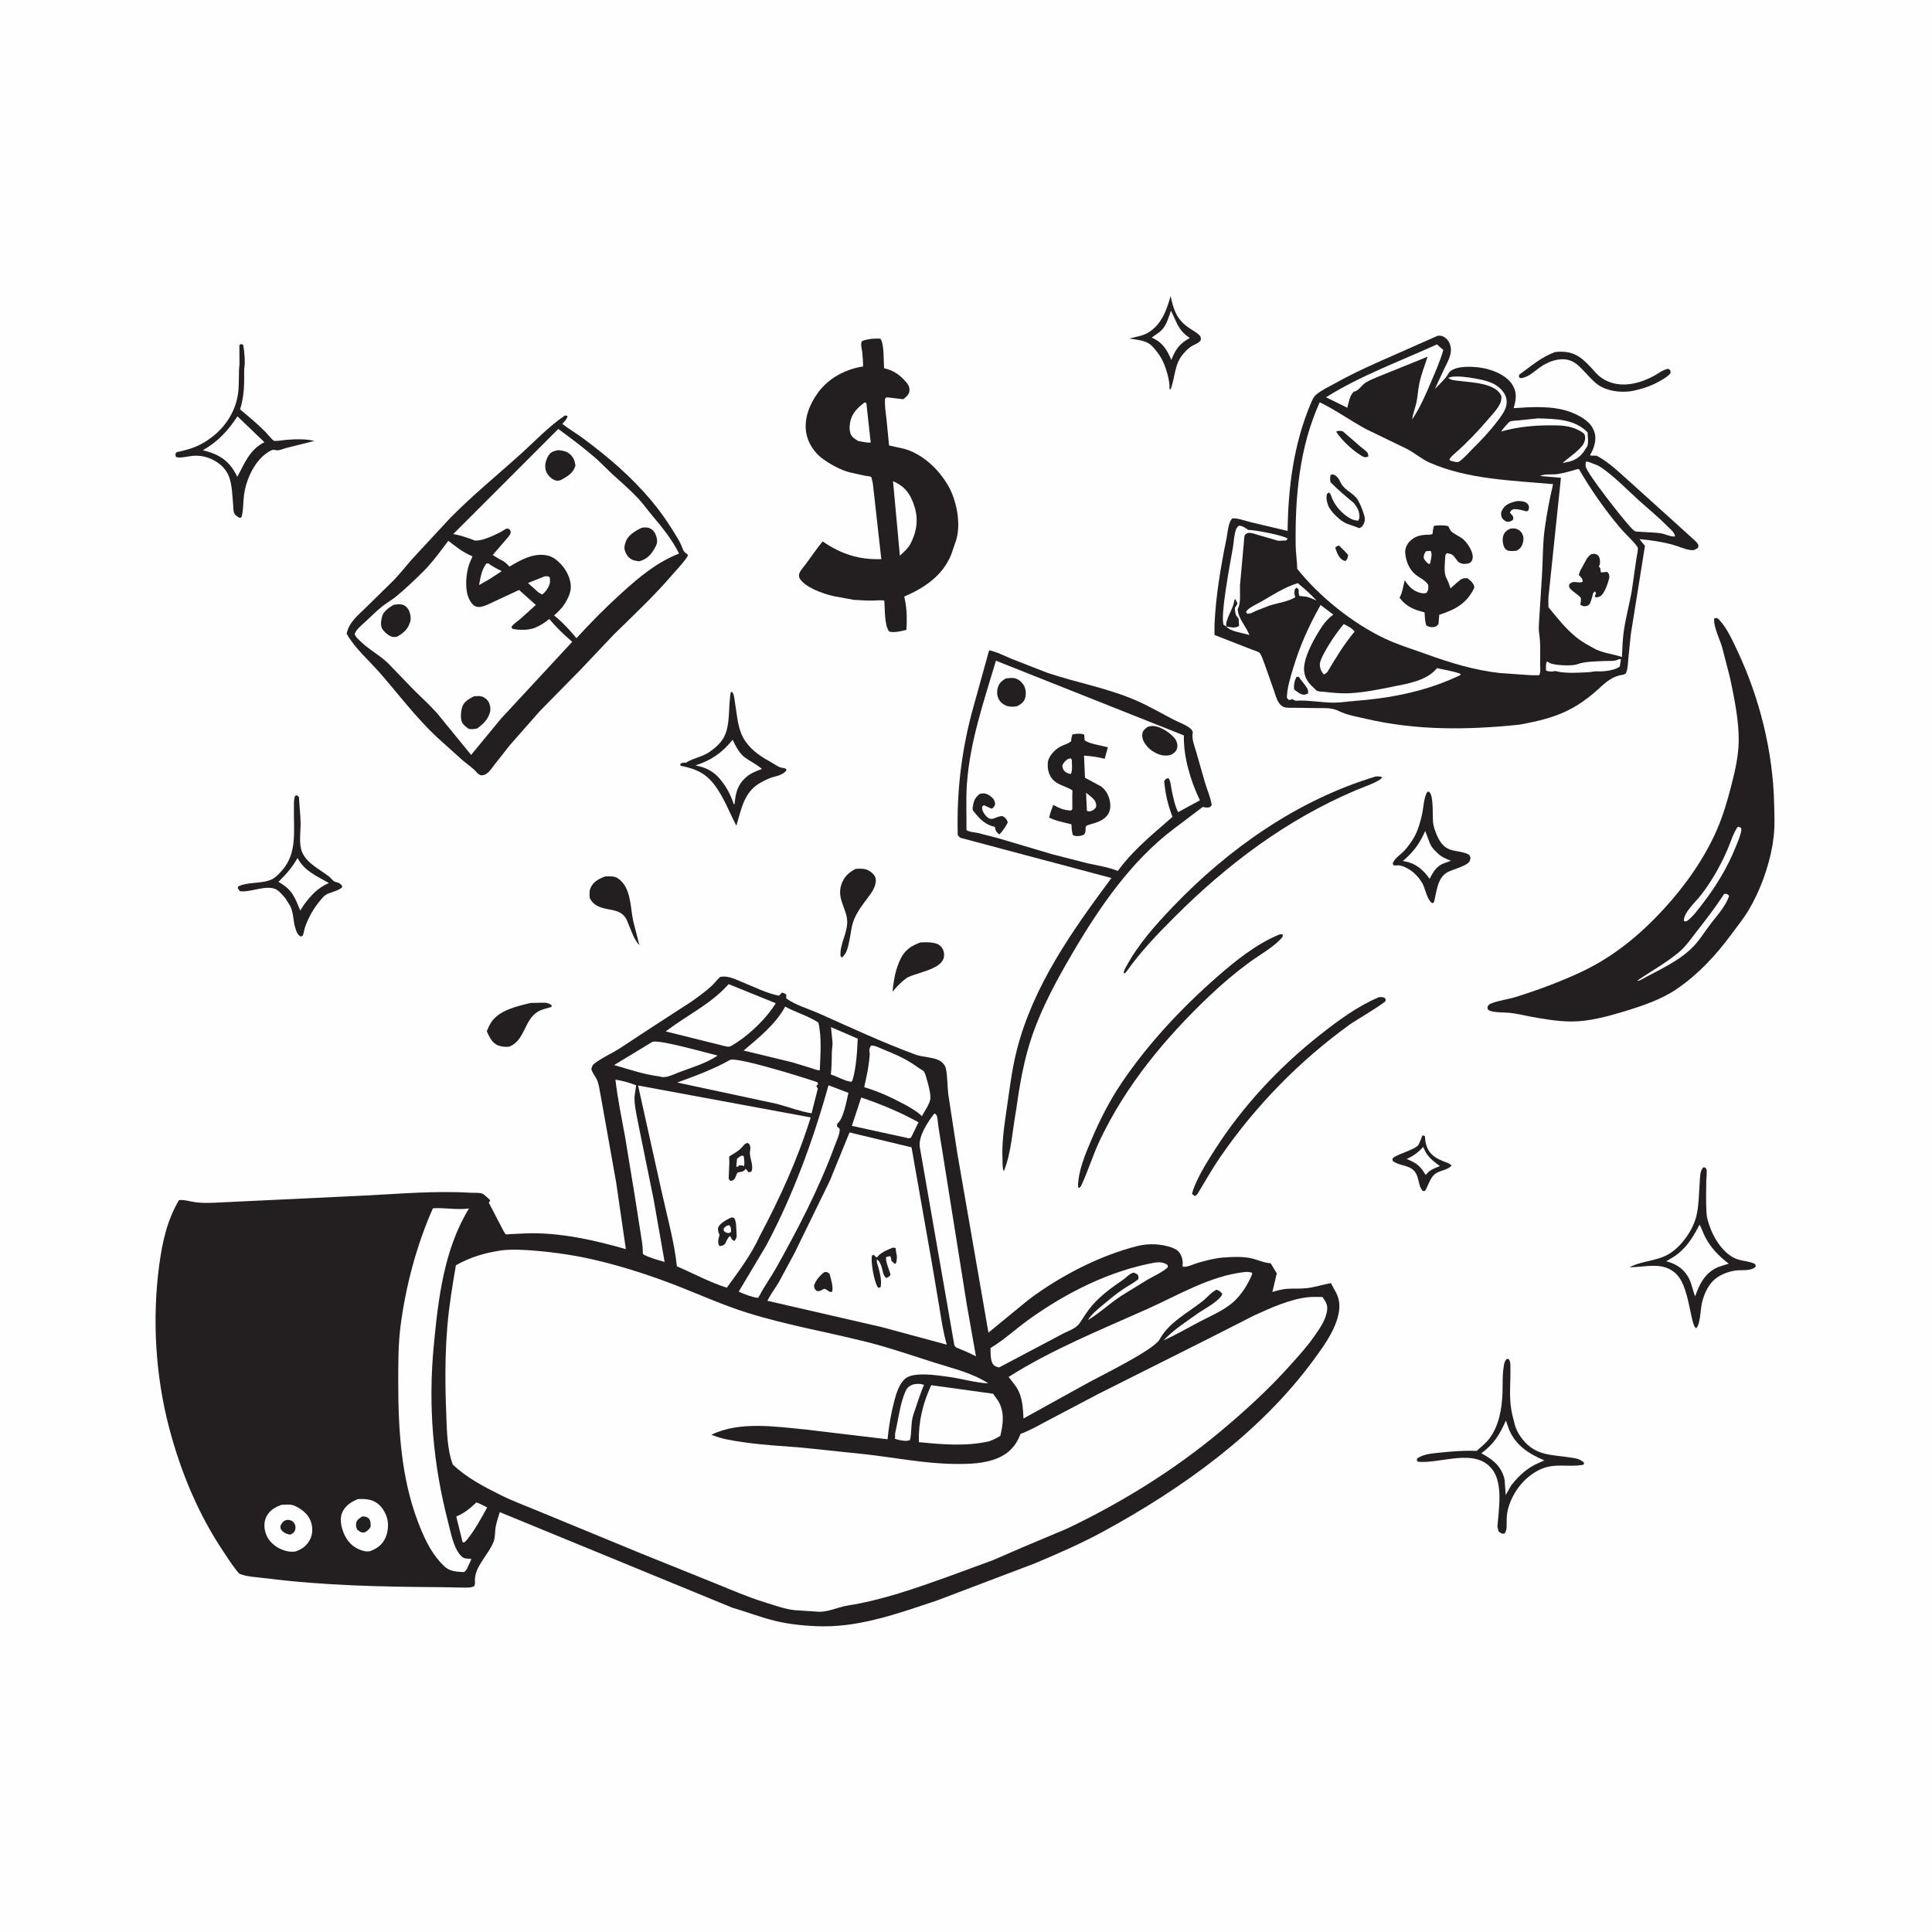 <?xml version="1.0" encoding="utf-8" ?>
<svg xmlns="http://www.w3.org/2000/svg" xmlns:xlink="http://www.w3.org/1999/xlink" width="1024" height="1024">
	<path fill="#FEFEFE" d="M-0 -0L1024 0L1024 1024L-0 1024L0 -0Z"/>
	<path fill="#231F20" d="M753.956 601.75C754.441 601.811 754.81 602.024 755.25 602.226C755.547 609.304 758.344 612.885 764.955 615.467C766.56 616.093 768.156 616.462 769.371 617.75C766.848 620.708 762.205 620.074 759.546 623.24C757.617 625.539 756.858 628.693 755.25 631.239L754.096 631.25C751.099 627.934 752.67 622.758 748.464 619.626C745.653 617.533 741.388 617.716 738.25 615.402C738.182 615.018 737.954 614.629 738.046 614.25C738.525 612.293 749.71 609.59 751.684 606.938C752.598 605.71 753.218 603.241 753.956 601.75Z"/>
	<path fill="#FEFEFE" d="M754.319 607.937L754.927 609.25C756.728 613.34 759.705 615.455 763.182 618.055C760.677 619.074 757.771 620.01 756.101 622.276L755.801 622.75L755.25 622.15C752.622 617.67 750.155 616.159 745.515 614.272C749.216 612.689 751.615 610.841 754.319 607.937Z"/>
	<path fill="#231F20" d="M824.258 186.574C833.094 185.685 837.397 188.421 843.269 194.78C844.949 196.6 846.647 198.745 848.679 200.173C857.206 206.16 867.75 203.892 876.333 199.388C878.823 198.081 881.455 195.856 884.25 195.451L885.238 196.25C885.364 196.839 885.672 197.331 885.302 197.859C884.317 199.265 882.451 200.36 880.994 201.248C875.689 204.484 870.327 206.267 864.239 207.385C858.517 208.166 851.509 207.226 846.745 203.767C844.437 202.091 842.361 199.637 840.371 197.593C838.398 195.567 836.422 193.224 833.92 191.839C828.197 188.671 820.903 191.272 815.953 194.873C813.201 196.875 810.584 199.395 807.203 200.237C806.073 200.518 806.089 200.543 805.118 199.966L805.15 198.642C811.566 194.043 816.709 189.343 824.258 186.574Z"/>
	<path fill="#231F20" d="M487.77 499.544C490.244 499.321 492.824 499.356 495.264 499.85C497.154 500.233 498.508 501.067 499.508 502.75C500.426 504.297 500.675 506.43 500.068 508.13C498.021 513.869 486.321 515.451 481.33 517.943L480.667 518.277C477.605 520.455 475.415 522.757 473.072 525.659C473.644 519.494 474.6 513.873 477.319 508.233C479.579 503.545 483.015 501.227 487.77 499.544Z"/>
	<path fill="#231F20" d="M320.691 464.551C322.978 464.462 325.515 464.177 327.518 465.551C334.609 470.418 333.966 480.535 335.599 488.067L338.879 500.997C337.337 499.37 336.468 497.643 335.501 495.65L332.105 487.41C329.181 481.843 323.918 482.72 318.75 481.034C315.837 480.083 314.004 478.71 312.585 476C312.479 474.321 312.263 472.479 312.903 470.884C314.345 467.296 317.274 465.856 320.691 464.551Z"/>
	<path fill="#231F20" d="M281.218 531.592L286.588 531.469C288.856 531.474 290.745 531.269 292.472 533L292.25 533.702C290.051 534.41 287.488 534.885 285.476 535.992C277.745 540.246 278.49 551.021 270.25 554.623C268.451 555.096 266.026 554.801 264.275 554.197C260.794 552.995 259.437 549.67 258.005 546.605C258.65 545.057 259.305 543.497 260.199 542.073C264.403 535.372 274.054 533.337 281.218 531.592Z"/>
	<path fill="#231F20" d="M453.522 460.507C455.404 460.432 457.388 460.267 459.201 460.875C460.997 461.478 463.324 463.231 463.953 465.076C464.901 467.857 463.014 471.605 461.431 473.813C457.088 479.873 452.761 484.385 451.331 492.046C450.556 496.198 450.182 500.051 448.735 504.054C448.103 505.554 447.399 506.395 446.25 507.537L445.488 506.75C445.07 500.367 448.902 495.203 449.043 488.95C449.201 481.987 443.373 476.644 445.907 468.938C447.279 464.763 449.704 462.501 453.522 460.507Z"/>
	<path fill="#231F20" d="M620.429 156.904C622.191 164.745 623.775 169.665 630.86 174.228C632.791 175.472 634.726 176.481 636.23 178.25C636.352 178.989 636.729 179.831 636.289 180.502C635.319 181.977 632.546 182.785 631.049 183.836C629.473 184.942 628.023 186.479 626.809 187.972C622.293 193.522 622.924 200.165 620.424 206.38L619.786 206.145L619.91 204.597C619.495 199.483 617.338 192.161 614.338 188C612.935 186.053 611.143 183.595 609.16 182.23C606.32 180.274 601.873 179.991 598.544 179.422C601.599 178.629 605.525 178.054 608.252 176.481C615.459 172.322 618.392 164.472 620.429 156.904Z"/>
	<path fill="#FEFEFE" d="M620.621 164.641C623.635 170.469 624.278 174.757 630.038 178.747L630.636 179.155C625.285 181.983 622.973 185.214 620.85 190.772C618.638 185.62 616.337 181.645 611.068 179.232L610.42 178.948C612.171 177.553 614.347 176.43 615.872 174.783C618.314 172.146 619.498 168.001 620.621 164.641Z"/>
	<path fill="#231F20" d="M730.908 528.511C732.493 528.479 732.972 528.261 734.285 529.215C734.322 529.643 734.556 530.1 734.397 530.5C733.904 531.745 718.027 541.134 715.523 542.94C688.821 562.2 665.531 586.009 646.844 613.13C642.472 619.476 638.75 626.145 634.75 632.719C634.189 633.432 634.016 633.554 633.25 633.954L631.777 632.75L632.532 630.25C635.33 622.826 639.664 615.995 643.911 609.348C658.587 586.374 677.884 565.663 699.25 548.804C709.093 541.037 719.278 533.411 730.908 528.511Z"/>
	<path fill="#231F20" d="M729.145 411.553C730.434 411.548 731.384 411.324 732.511 412C732.08 413.974 721.141 417.764 718.798 418.759C681.906 434.419 650.454 458.071 622.273 486.285C613.62 494.948 604.585 504.367 597.497 514.366C596.76 515.305 596.775 515.664 595.572 515.948C595.606 514.505 596.262 513.504 596.93 512.263C603.214 500.601 612.284 490.415 621.379 480.885C650.996 449.849 687.76 424.001 729.145 411.553Z"/>
	<path fill="#231F20" d="M756.472 419.75L757.233 419.566C760.01 420.76 759.157 432.774 759.571 436.082C759.94 439.029 761.775 443.788 763.504 446.25C767.473 451.901 772.008 450.391 777.5 452.458C778.955 453.006 778.942 453.397 779.446 454.75C779.258 455.294 779.062 456.303 778.755 456.75C777.14 459.102 769.91 460.807 767.175 462.308C761.671 465.33 761.525 472.823 760 478.25L759.37 478.729C756.596 477.85 755.38 470.818 753.948 468.25C752.695 466.005 750.891 463.891 748.915 462.24C747.112 460.734 743.012 458.344 740.61 458.664C739.685 458.788 739.372 458.783 738.49 458.517L738.195 457.75C738.715 455.157 742.674 452.752 744.461 450.728C746.345 448.595 748.149 446.178 749.547 443.699C751.6 440.058 753.147 434.722 753.914 430.624C754.569 427.127 754.67 422.831 756.472 419.75Z"/>
	<path fill="#FEFEFE" d="M755.375 440.468L757.318 445.503C758.382 448.751 759.694 450.087 762.125 452.374C764.24 454.364 766.401 455.193 769.062 456.223L765.931 457.343C761.537 458.741 759.679 461.963 757.751 465.804C754.106 460.755 750.379 457.536 744.097 456.454L743.52 456.363C749.192 451.568 752.376 447.228 755.375 440.468Z"/>
	<path fill="#231F20" d="M678.242 495.25L679.75 495.105C680.103 496.295 679.822 496.63 679.005 497.5C674.353 502.454 667.548 506.119 662.049 510.167C654.64 515.62 647.544 521.645 640.883 527.99C617.6 550.168 596.995 574.916 583.077 604.078C579.316 611.959 576.842 620.352 573.166 628.205L572.906 628.75L571.987 629.627L571.362 629.25C571.389 620.576 575.258 611.647 578.62 603.748C582.931 593.619 588.015 583.616 594.149 574.454C608.126 553.58 626.061 534.428 644.914 517.895C654.725 509.291 666.049 500.167 678.242 495.25Z"/>
	<path fill="#231F20" d="M156.436 421.75L157.478 421.586C158.73 422.444 158.469 422.662 158.546 424.098C158.766 428.194 159.297 432.415 159.324 436.5C159.353 441.131 158.266 447.459 160.197 451.805C162.862 457.803 169.533 460.739 174.425 464.616C175.639 465.579 176.344 466.985 177.869 467.474L178.75 467.676C180.218 468.15 180.822 468.684 181.491 470C180.463 471.713 175.757 472.852 173.843 473.657C171.905 474.471 170.716 476.08 169.41 477.662C166.031 481.759 163.712 485.961 161.847 490.934C161.222 492.603 161.116 494.334 160.45 495.996L159.5 496.363C159.056 496.14 158.73 496.01 158.351 495.65C157.114 494.478 156.6 491.979 156.081 490.367C155.512 487.213 155.285 482.852 153.731 480.075L153.39 479.5L151.33 476.25C150.043 474.601 147.781 471.94 145.853 471.17C140.488 469.029 132.915 473.113 127.151 472.338L126.008 470.75L126.25 469.818C131.665 467.243 138.443 468.569 143.893 466.164C146.039 465.217 147.979 463.043 149.519 461.309C157.652 452.148 155.583 440.234 155.79 428.877C155.832 426.529 155.578 423.963 156.436 421.75Z"/>
	<path fill="#FEFEFE" d="M157.708 454.715C161.245 461.627 167.876 464.308 174.284 468.012C168.321 470.673 164.925 474.426 161.066 479.571L159.159 482.591C156.239 475.755 155.155 471.889 148.406 467.903L147.57 467.414C151.845 463.127 154.694 460.087 157.708 454.715Z"/>
	<path fill="#231F20" d="M387.371 366.75L388.112 366.824C389.169 368.136 389.262 370.653 389.544 372.29C390.718 379.103 390.962 387.017 395.03 392.843C398.884 398.361 403.802 401.282 409.5 404.473C410.966 405.294 412.779 406.73 414.451 406.922C415.26 407.015 415.799 407.157 416.557 407.442L416.863 408.25C415.578 410.033 413.12 411.042 411 411.516C408.277 412.125 405.933 413.297 403.476 414.614C394.306 419.531 393.034 428.619 390.289 437.66C386.929 431.248 384.363 424.459 380.36 418.375C375.149 410.454 369.997 407.721 360.75 405.876L360.5 405C361.773 404.084 361.976 404.216 363.571 404.257C367.232 401.844 371.919 401.285 375.693 398.774C378.679 396.787 381.947 393.989 383.677 390.771C387.31 384.014 385.859 374.226 387.371 366.75Z"/>
	<path fill="#FEFEFE" d="M388.319 392.075C389.613 394.954 391.954 399.339 394.505 401.25C397.566 403.541 400.844 404.998 403.857 407.558C401.001 408.659 398.162 409.646 395.784 411.647C390.873 415.78 389.916 420.173 389.317 426.25L388.879 426.159L387.936 423.537C386.996 421.181 385.821 418.806 384.421 416.689C380.145 410.225 376.237 407.192 368.595 405.683C376.989 402.982 382.81 398.961 388.319 392.075Z"/>
	<path fill="#231F20" d="M902.741 618.75L903.75 618.8C903.984 619.116 904.328 619.376 904.451 619.75C904.853 620.981 904.38 624.122 904.364 625.524C904.297 631.399 904.125 637.514 904.523 643.373C904.658 645.349 905.287 647.345 905.894 649.224C908.065 655.939 913.337 664.554 920.29 667.225C923.463 668.444 927.214 668.421 930.25 669.964L930.627 671.25C928.265 673.92 923.244 672.937 919.932 673.399C915.749 673.982 910.898 675.857 907.922 678.92C904.804 682.128 903.062 686.392 902.028 690.68C901.312 693.649 901.206 702.244 899 703.984C897.794 703.256 897.491 701.278 897.037 699.928C895.288 692.935 893.828 680.642 888.613 675.392C881.685 668.418 872.362 671.664 863.687 671.665C870.419 668.118 878.4 668.493 884.917 664.421C891.426 660.354 897.375 651.823 899.132 644.432C900.428 638.975 900.453 632.706 900.861 627.105C901.063 624.336 900.856 620.806 902.741 618.75Z"/>
	<path fill="#FEFEFE" d="M900.807 649.08C901.956 651.109 902.651 653.471 903.736 655.567C906.815 661.515 910.995 665.699 916.253 669.779L913.75 670.542L910.503 671.632C903.633 674.662 900.818 680.466 898.444 687.119C897.169 683.877 896.615 680.186 894.936 677.13C892.465 672.633 888.671 670.077 883.864 668.692L883.148 668.492C885.17 667.195 887.339 666.151 889.219 664.641C894.623 660.299 897.642 655.123 900.807 649.08Z"/>
	<path fill="#231F20" d="M126.934 192.958L126.874 183L127.75 182.304L128.885 182.75C129.579 186.092 130.088 192.378 129.413 195.691C129.492 203.438 129.533 209.485 127.252 216.992C131.807 220.759 136.439 224.648 140.612 228.839C141.422 229.653 144.53 233.436 145.138 233.598C146.52 233.965 150.064 233.258 151.615 233.135C156.471 232.752 161.869 232.527 166.626 233.701L151.841 237.403C150.061 237.849 147.918 239.01 146.118 238.573C145.012 238.305 144.454 238.341 143.458 238.856C135.336 243.062 130.44 253.848 129.314 262.511C128.814 266.362 129.073 270.537 127.947 274.25C126.743 274.515 127.252 274.617 126.202 274.038C125.365 273.576 124.368 272.667 124.02 271.75C123.611 270.673 123.665 268.449 123.548 267.25C123.117 262.812 123.071 257.912 121.733 253.655C120.642 250.183 118.511 247.388 115.537 245.319C111.628 242.602 107.264 241.25 102.491 241.572C100.247 241.722 95.028 243.121 93.25 242.151L92.961 240.75C93.158 240.417 93.245 239.987 93.551 239.75C93.8 239.557 95.28 239.322 95.609 239.238C97.806 238.683 99.994 238.146 102.125 237.362C106.244 235.847 109.63 233.814 113.057 231.089C120.156 225.445 125.126 217.184 126.238 208.093C126.848 203.105 126.364 197.99 126.934 192.958Z"/>
	<path fill="#FEFEFE" d="M125.85 220.664L140.139 234.37C132.13 238.431 129.78 245.467 125.75 252.719L125.026 251.25L123.912 249.333C119.946 243.026 114.491 240.293 107.515 238.636C115.478 234.142 120.892 228.233 125.85 220.664Z"/>
	<path fill="#231F20" d="M798.624 720.25L799.654 720.314C800.819 721.93 800.525 723.994 800.553 725.905C800.635 731.42 800.134 737.005 800.484 742.5C800.669 745.421 801.216 748.808 802.004 751.625L802.538 753.696C803.269 757.323 804.818 760.164 807.134 763.049C814.135 771.765 822.6 770.96 832.528 772.534C835.367 772.984 837.428 773.252 839.603 775.25L839.325 776.318C831.321 777.902 824.304 775.195 816.497 778.762C808.875 782.244 802.979 789.246 800.146 797.069L799.84 797.946C798.872 800.668 798.646 802.875 798.561 805.765C798.493 808.107 798.922 810.951 797.404 812.874C795.659 812.997 795.586 812.653 794.25 811.618L793.657 809.215C794.315 800.2 796.799 786.377 790.911 778.783C781.848 767.096 763.516 775.973 751.5 774.75L750.868 773.75L751.25 772.913C754.715 770.662 758.641 770.404 762.64 769.976C768.933 769.304 775.42 768.778 781.75 768.979L782.655 769.011C784.741 767.133 787.296 765.118 789.04 762.919C794.56 755.958 796.069 746.54 796.368 737.924C796.51 733.817 796.273 729.626 796.835 725.551L796.954 724.75C797.219 722.818 797.247 721.708 798.624 720.25Z"/>
	<path fill="#FEFEFE" d="M798.148 752.927L799.813 757.606C803.355 766.163 810.348 770.567 818.526 774.049L815.25 775.509C809.524 778.008 805.154 781.986 801.317 786.879L800.875 787.448L798.057 792.396L797.494 784.75C797.424 784.197 797.376 783.657 797.211 783.121C795.179 776.525 790.924 773.433 785.136 770.27C791.757 765.414 794.874 760.387 798.148 752.927Z"/>
	<path fill="#231F20" d="M461.532 179.641C463.148 179.401 464.863 179.488 466.5 179.474C468.725 181.442 468.284 191.915 468.603 195.178C473.629 196.299 477.028 198.727 480.36 202.63C481.558 204.034 482.337 205.613 481.983 207.5C481.641 209.326 480.132 210.533 478.75 211.598L470 210.572L469.102 211.25C468.825 215.034 469.49 218.76 469.892 222.513L471.227 236.115L479.328 237.9C489.209 240.708 497.819 248.988 502.761 257.796C507.081 265.496 509.43 277.697 506.778 286.31L504.121 294.047C499.596 305.114 489.873 311.682 479.272 316.188L479.642 317.992C480.744 323.234 480.744 328.5 480.417 333.832C477.953 334.518 473.756 335.496 471.287 334.715C468.697 331.559 469.048 322.546 468.722 318.341C466.704 317.937 464.369 318.301 462.303 318.324C459.029 318.361 455.718 318.106 452.448 317.924L441.722 315.954C436.117 314.596 426.751 311.458 423.68 306.367C423.627 305.745 423.431 305.118 423.52 304.5C423.769 302.769 426.26 300.079 427.296 298.683C430.196 294.771 432.909 290.718 436.015 286.963C445.633 293.585 455.387 296.807 467.109 296.342L462.654 256.506C462.591 256.108 461.939 252.912 461.731 252.779C461.259 252.478 458.985 252.25 458.344 252.123L450.13 250.318C445.246 248.997 440.074 246.063 435.982 243.115C431.531 239.908 428.138 234.628 427.274 229.191C426.079 221.669 429.184 214.123 433.528 208.15C439.151 200.419 448.154 195.624 457.48 194.23C457.444 191.747 457.295 189.218 457.014 186.75C456.808 184.938 456.049 182.668 456.75 180.954C458.187 180.073 459.897 179.932 461.532 179.641Z"/>
	<path fill="#FEFEFE" d="M458.312 213.25L459.193 213.709L461.493 234.546C459.4 234.764 456.912 234.061 454.821 233.723C453.758 233.056 452.594 232.381 451.755 231.436C450.152 229.629 450.152 226.566 450.521 224.25C451.347 219.077 454.413 216.248 458.312 213.25Z"/>
	<path fill="#FEFEFE" d="M473.323 255.03L474.489 255.577C480.34 258.494 482.849 262.542 484.733 268.629C486.965 275.838 485.716 282.561 482.123 289.066C480.658 291.179 478.834 292.797 476.95 294.519L473.323 255.03Z"/>
	<path fill="#231F20" d="M908.536 327.75L910.004 327.541C910.569 327.922 910.708 327.982 911.25 328.543C915.209 332.648 918.323 339.592 920.729 344.676C932.667 369.909 939.758 398.488 940.346 426.384C940.459 431.768 940.741 437.421 940.143 442.778L939.503 447.75C937.417 459.63 932.945 472.136 926.759 482.469C924.035 487.02 920.657 491.135 917.518 495.396C909.455 506.343 900.344 516.142 889.115 523.912C880.727 529.717 870.801 533.034 861.115 535.99C852.29 538.683 842.216 541.433 832.958 541.415C825.445 541.399 817.516 540.003 810.155 538.621C806.958 537.928 803.664 537.233 800.417 536.846C797.802 536.535 790.993 536.793 789.067 535.402C788.311 534.857 788.491 534.615 788.356 533.75C789.025 532.648 789.183 532.335 790.441 531.826C794.362 530.238 799.381 529.691 803.531 528.39C814.721 524.885 825.667 520.807 836.352 515.962C854.439 507.762 868.785 496.012 882.156 481.436C893.259 469.334 903.489 454.838 910.031 439.714C913.343 432.058 915.574 424.299 917.66 416.25C919.622 408.682 921.436 400.629 921.546 392.786C921.699 381.956 919.234 370.195 917.023 359.592L912.806 343.161C911.571 339.077 908.524 332.837 908.514 328.702L908.536 327.75Z"/>
	<path fill="#FEFEFE" d="M913.879 473.75C915.404 473.75 915.33 473.717 916.451 474.75C915.04 479.687 910.445 484.828 907.332 488.808C904.413 492.54 901.89 496.667 898.805 500.25C891.227 509.052 879.248 513.989 869.23 519.578C868.452 519.886 868.933 519.753 867.75 519.811C875.084 514.723 882.68 510.617 889.667 504.875C893.445 501.77 896.369 497.423 899.364 493.586C904.488 487.023 909.345 480.742 913.879 473.75Z"/>
	<path fill="#FEFEFE" d="M921.028 438.25C921.465 438.222 922.065 438.41 922.5 438.496L923.007 439.75C922.49 443.173 920.938 446.433 919.644 449.625C915.391 460.116 909.524 469.717 902.646 478.658C900.164 481.885 897.513 485.633 894.25 488.085L893.219 488.409L892.463 488C892.449 483.644 898.487 478.255 901.115 474.934C907.032 467.454 911.588 459.371 915.431 450.673C917.205 446.656 918.499 441.81 921.028 438.25Z"/>
	<path fill="#231F20" d="M524.261 344.656C528.574 345.602 532.206 347.54 536.242 349.235L555.057 356.581C570.908 361.949 587.696 364.769 603.036 371.644C609.516 374.548 615.81 378.21 622.124 381.471C624.733 382.818 628.805 384.242 630.959 386.155C631.672 386.788 631.918 387.327 632.25 388.196C631.371 391.36 633.24 395.784 634.119 398.864L638.759 415.102C639.931 418.942 641.685 422.772 642.238 426.75L641.4 427.75C640.035 428.149 639.278 428.086 637.934 427.78L637.5 427.676L622.437 439.068C599.564 456.232 582.612 480.989 568.336 505.363C560.331 519.029 552.457 533.428 547.248 548.429C542.733 561.429 540.516 574.491 538.609 588.063C536.661 598.601 536.099 610.868 532.043 620.79L531.811 620.338C531.299 618.756 531.415 616.099 531.337 614.404C530.956 606.111 532.104 597.672 533.325 589.483C534.954 578.557 536.099 567.885 538.795 557.129C547.444 522.62 568.247 493.438 589.088 465.368L510.5 444.444C508.813 444.071 508.558 443.977 507.616 442.5C507.041 420.414 509.404 399.391 515.016 378L524.261 344.656Z"/>
	<path fill="#FEFEFE" d="M527.864 350.189L627.485 389.785C627.144 400.987 631.136 414.228 635.978 424.178L624.425 430.466C622.618 426.805 621.866 422.724 621.015 418.754C620.611 416.866 620.538 413.852 619.25 412.412C617.88 412.685 617.915 412.88 617.038 414C617.672 421.006 618.956 426.349 621.433 432.951L616.823 436.997C608.554 444.078 599.378 452.161 592.946 460.964L592.485 461.601C587.137 459.556 581.813 458.734 576.25 457.527L557.836 452.813L528.956 444.239L518.5 441.533C516.626 441.113 513.787 441.073 512.25 439.914C512.34 431.659 511.907 423.418 512.512 415.141C514.145 392.8 521.552 371.476 527.864 350.189Z"/>
	<path fill="#231F20" d="M519.376 420.75L520.313 420.58C522.296 420.269 523.814 421.082 525.331 422.279C526.794 423.434 527.233 424.444 527.471 426.25C526.815 427.652 526.876 427.97 525.5 428.617L521.5 426.787L520.543 427.5C520.492 429.351 521.088 430.685 522.289 432.103C525.846 436.303 527.514 432.271 531.5 432.591C533.062 433.573 533.427 434.048 534.139 435.75C533.765 437.195 530.882 441.245 529.653 442.305C527.902 440.705 527.75 440.565 527.289 438.25C522.381 437.234 519.511 434.304 516.474 430.539C515.553 429.396 515.359 429.401 515.567 427.95C516.052 424.577 516.632 422.782 519.376 420.75Z"/>
	<path fill="#231F20" d="M532.962 359.627C534.427 359.439 536.026 359.18 537.5 359.417C539.637 359.761 541.524 361.39 542.629 363.185C543.761 365.024 543.958 368.021 543.32 370.059C542.677 372.11 541.055 373.304 539.245 374.25C537.884 374.553 536.496 374.652 535.105 374.486C533.159 374.255 531.076 373.05 529.908 371.467C528.576 369.661 528.238 367.27 528.708 365.102C529.31 362.332 530.647 361.117 532.962 359.627Z"/>
	<path fill="#231F20" d="M608.28 385.25C609.376 384.919 610.281 384.686 611.436 384.798C615.337 385.175 620.2 388.318 622.645 391.372C623.718 392.712 624.349 394.834 623.897 396.536C623.429 398.297 622.228 399.185 620.75 400.02C619.575 400.394 618.486 400.506 617.25 400.45C613.832 400.296 609.842 397.923 607.736 395.304C606.22 393.42 605.037 391.256 605.5 388.75C605.84 386.905 606.917 386.323 608.28 385.25Z"/>
	<path fill="#231F20" d="M568.403 389.25C570.15 388.893 573.222 388.537 574.681 389.434L574.84 392.25C576.512 394.123 584.388 395.279 587.192 396.055L585.516 402.155C581.845 401.213 578.327 400.78 574.552 400.483L575.072 412.235L583.25 416.619C585.974 418.352 587.666 421.501 588.25 424.61C590.51 436.651 576.239 436.205 575.602 438C574.988 439.726 575.908 440.413 574.654 442.25L573.874 442.624C572.379 443.293 570.291 443.331 568.767 442.75C567.983 440.936 568.016 438.846 567.875 436.895C563.785 435.868 559.923 435.195 556.085 433.358C556.511 431.04 557.433 428.84 558.239 426.632C561.683 428.443 563.766 429.436 567.75 429.597L568.364 428.75L568.334 421.679C568.332 421.085 568.498 419.32 568.322 418.847C568.304 418.798 567.187 418.181 567.144 418.159C564.378 416.715 560.16 415.637 558.074 413.276C555.726 410.618 555.04 407.364 555.407 403.898C555.736 400.787 559.376 397.028 562.11 395.654C564.057 394.676 566.051 394.291 567.75 392.834C567.767 391.481 568.01 390.525 568.403 389.25Z"/>
	<path fill="#FEFEFE" d="M566.118 402.25L567.506 401.91L568.091 402.75C568.072 404.796 568.6 408.682 567.477 410.289L565.806 409.75C565.392 409.541 564.841 409.289 564.5 408.983C563.348 407.949 563.287 407.182 563.042 405.75C563.868 403.984 564.492 403.312 566.118 402.25Z"/>
	<path fill="#FEFEFE" d="M575.629 420.177L577.396 421.568C579.139 422.98 580.922 424.379 581.02 426.811C581.074 428.158 580.613 428.189 579.75 429.119L579.024 429.562C577.974 430.084 577.153 430.219 576.085 429.75L575.629 420.177Z"/>
	<path fill="#231F20" d="M299.376 220.25C299.92 220.192 300.314 220.374 300.83 220.531C300.505 222.069 299.535 222.969 298.533 224.118L298.041 224.675C301.572 227.43 305.469 229.675 309.071 232.344C322.371 242.201 334.573 252.643 345.25 265.355C349.56 270.486 353.42 275.957 356.936 281.655C358.353 283.951 359.835 286.307 360.988 288.75C361.641 290.134 362.017 292.117 363.316 293.022C363.952 293.464 364.209 293.64 364.668 294.25C364.416 294.795 364.374 294.931 363.992 295.5C361.977 298.499 359.155 301.332 356.794 304.103C347.095 315.487 336.015 325.855 325.332 336.32L307.552 355.105L286.061 376.952L270.113 395.095L262.211 405.135C260.901 406.837 259.565 409.019 257.731 410.179C257.207 410.51 256.703 410.72 256.097 410.843C254.677 411.13 254.413 410.753 253.25 410.024C251.012 407.238 247.956 405.311 245.25 403.029L231.618 390.762C220.513 380.355 211.535 368.351 201.593 356.929C195.684 350.139 188.187 343.759 183.728 335.906C184.965 329.671 189.872 326.038 194.115 321.838L208.606 307.606C212.062 304.036 215.164 300.031 218.456 296.295L238.494 274.675C250.31 262.64 263.17 252.201 275.661 240.946C283.417 233.958 290.744 226.099 299.376 220.25Z"/>
	<path fill="#FEFEFE" d="M257.733 298.75L258.738 298.585C261.059 300.216 263.377 301.481 265.925 302.72L259.361 306.997L253.912 310.078C254.742 305.869 255.122 302.317 257.733 298.75Z"/>
	<path fill="#FEFEFE" d="M288.603 305.501C290.004 305.402 290.261 305.191 291.373 306.009C291.505 307.038 291.623 308.109 291.406 309.136C290.987 311.128 289.03 314.065 287.25 315.107L285.338 313.956L279.841 309.003L288.603 305.501Z"/>
	<path fill="#FEFEFE" d="M295.903 227.349C303.081 232.623 310.115 237.893 316.794 243.798L324.484 251.245C329.172 255.497 334.027 259.666 338.353 264.296C340.96 267.086 343.155 270.229 345.61 273.148C350.863 279.391 356.303 286.045 359.908 293.395C348.097 298.072 339.06 305.645 329.75 314.049C321.146 321.816 313.367 329.709 305.537 338.244C302.149 334.193 298.557 330.194 294.469 326.84L293.676 326.196C295.429 324.76 296.825 323.21 298.292 321.495C299.886 319.287 301.35 316.728 302.119 314.104C303.253 310.231 302.005 306.176 300.085 302.773C298.263 299.542 294.411 295.521 290.75 294.579C283.151 292.622 276.316 296.621 270.035 300.319C268.82 299.077 267.659 297.794 266.071 297.032C264.339 296.202 262.78 295.184 261.165 294.15L267.892 286.332C268.793 285.264 270.162 283.96 270.595 282.636C270.914 281.66 270.451 281.365 270 280.498C269.583 280.38 269.179 280.089 268.75 280.145C268.025 280.238 266.057 281.621 265.25 282.031C261.745 283.813 256.114 286.553 252.121 286.532C251.347 286.528 249.825 285.742 249 285.468C246.278 284.565 243.597 283.655 240.765 283.159L240.228 283.07L295.903 227.349Z"/>
	<path fill="#231F20" d="M295.753 238.598C297.749 238.761 299.825 239.025 301.488 240.25C303.871 242.006 304.575 243.967 305.004 246.75C303.837 250.86 300.724 252.495 297.268 254.435C295.858 254.959 294.865 254.932 293.508 254.262C291.713 253.377 289.97 251.469 289.35 249.555C288.499 246.926 289.224 243.912 290.623 241.607C291.945 239.428 293.416 239.12 295.753 238.598Z"/>
	<path fill="#231F20" d="M340.027 279.75C341.651 279.462 343.026 279.366 344.562 280.077C346.126 280.801 347.235 282.357 347.75 283.973C348.638 286.762 348.425 288.031 347.023 290.514C344.929 294.224 342.909 296.357 338.738 297.516L336 297.019C334.134 296.433 332.72 295.123 331.847 293.411C330.55 290.863 330.805 289.479 331.772 286.836C332.958 283.595 337.101 281.159 340.027 279.75Z"/>
	<path fill="#FEFEFE" d="M237.599 286.634C241.415 289.538 245.212 292.665 249.664 294.524L250.395 294.823C249.952 296.38 249.096 297.719 248.597 299.25C247.004 304.145 246.4 311.395 248.128 316.25C248.738 317.962 250.213 320.697 252.047 321.364C253.06 321.732 253.955 321.833 255 321.605C257.656 321.027 260.257 319.618 262.711 318.464L275.116 312.695L284.011 320.63L275.684 328.135C274.067 329.544 272.336 330.489 271.055 332.25L271.545 333.25C274.715 334.076 280.249 334.055 283.314 332.823L284 332.525C286.779 331.379 288.793 329.923 291.122 328.076C294.895 332.55 298.852 336.36 303.283 340.177L265.593 380.844L249.701 400.12L231.704 378.07C227.711 373.573 223.111 369.49 218.872 365.211L205.848 351.696C201.154 347.103 195.248 344.18 190.605 339.488C189.48 338.35 188.388 337.558 187.97 336C189.024 333.368 191.326 331.694 193.356 329.803C196.35 327.016 199.316 324.031 202.507 321.472C204.893 319.56 207.606 318.055 209.977 316.121C214.772 312.207 219.559 307.595 223.98 303.256C229.007 298.324 233.381 292.274 237.599 286.634Z"/>
	<path fill="#231F20" d="M208.607 320.589C210.121 320.315 211.727 320.086 213.25 320.474C214.728 320.851 215.828 321.944 216.574 323.25C217.448 324.782 217.97 327.859 217.426 329.543C216.118 333.598 214.035 335.392 210.509 337.444C209.778 337.551 208.994 337.705 208.25 337.585C206.221 337.256 203.687 335.026 202.615 333.338C201.511 331.599 202.005 328.614 202.506 326.75C203.266 323.921 206.246 321.972 208.607 320.589Z"/>
	<path fill="#231F20" d="M251.136 369.073C252.255 368.981 253.453 368.838 254.57 368.985C256.183 369.197 257.696 370.247 258.658 371.533C259.618 372.816 260.172 375.476 259.807 377.052C258.853 381.177 256.234 383.642 252.984 386.065C251.353 386.515 250.203 386.53 248.526 386.358C247.144 385.38 245.594 384.339 244.856 382.75C243.904 380.698 244.319 376.739 245.03 374.6C245.992 371.707 248.647 370.439 251.136 369.073Z"/>
	<path fill="#231F20" d="M761.97 177.968C763.223 177.869 764.02 177.85 765.151 178.467C766.966 179.456 768.111 181.071 768.685 183.039C770.009 187.575 767.14 191.886 765.313 195.838L760.528 206.134C762.488 204.109 764.645 202.094 766.422 199.913C767.24 198.909 767.729 197.532 768.752 196.719C772.523 193.72 780.842 194.228 785.331 194.965C791.179 195.925 798.627 198.871 801.766 204.207C804.238 208.407 803.471 211.937 802.268 216.336C811.823 215.683 822.828 214.937 832.031 218.254C836.442 219.844 842.345 222.889 844.365 227.327L844.644 227.966C844.925 228.596 845.213 229.208 845.35 229.892C846.064 233.446 844.956 237.358 843.191 240.39L842.855 240.958L843 241.488L846.25 241.532C852.813 244.978 858.434 250.564 863.955 255.461L887.308 276.534L896.548 284.907C897.725 286.009 899.313 287.17 900.035 288.63C900.402 289.372 900.116 289.67 899.895 290.4C898.572 291.21 898.033 291.745 896.369 291.588C893.199 291.29 889.494 289.49 886.359 288.651C880.556 287.099 874.986 286.315 869.016 285.746C869.826 286.986 870.92 288.14 871.871 289.282L864.335 336.371L863.026 349.343C862.802 351.908 862.791 354.526 861.75 356.911C861.132 357.325 860.644 357.563 859.901 357.676C853.044 358.717 849.51 363.389 844.458 367.596C841.088 370.403 837.319 373.122 833.475 375.25C824.536 380.197 815.329 382.233 805.387 384.077C778.069 386.918 750.764 387.271 723.863 380.946C718.986 379.799 714.13 379.077 709.573 376.85C705.888 375.05 702.502 375.344 698.5 375.307L686.282 375.138C684.409 375.099 681.679 375.391 680 374.525C677.019 372.987 676.08 368.421 675.047 365.5L669.917 351C669.459 349.84 668.436 346.849 667.61 346.003C667.069 345.448 664.437 344.665 663.618 344.327L643.696 336.543L643.718 331C644.382 315.955 647.056 300.134 650.081 285.373C650.706 282.323 650.942 276.809 653.183 274.75C656.056 274.523 659.725 275.979 662.533 276.682L682.454 281.402C682.743 258.293 685.684 235.3 694.734 213.873C695.448 212.183 696.202 210.355 697.63 209.141C700.49 206.71 704.257 205.04 707.536 203.206C718.564 197.038 729.939 192.107 741.5 187.03L761.97 177.968Z"/>
	<path fill="#FEFEFE" d="M687.848 309.073C691.393 312.001 694.672 314.915 697.796 318.299C695.938 317.539 693.733 316.385 691.735 316.183L689.609 315.961L688.75 315.859C688.397 314.983 688.26 314.368 688.302 313.433L688.352 312.535L687.25 311.385L686.25 312.416C686.076 313.604 685.947 314.458 686.28 315.63L686.543 316.5C683.437 318.665 677.116 319.669 673.335 320.794L665.888 323.673C664.26 324.382 662.697 325.518 660.928 325.25L660.45 324.25C661.584 322.179 666.035 320.261 668.094 319.084C674.686 315.316 680.525 311.359 687.848 309.073Z"/>
	<path fill="#FEFEFE" d="M712.232 330.754C714.192 331.782 716.654 332.949 717.988 334.741C712.421 341.294 707.955 348.851 703.517 356.203C702.932 356.79 702.463 357.068 701.75 357.472C700.521 356.454 699.881 354.834 699.599 353.25C699.262 351.36 700.248 349.222 701.081 347.567C704.047 341.681 708.036 335.827 712.232 330.754Z"/>
	<path fill="#FEFEFE" d="M858.242 349.25L859.133 349.523L858.512 353.25C856.241 355.258 850.025 356.038 846.897 355.828C845.003 355.701 843.521 356.22 841.663 356.308C836.973 356.529 830.433 356.963 825.845 355.991C824.98 355.807 824.441 355.539 823.545 355.792C822.56 356.069 821.756 355.896 820.75 355.782C819.861 355.664 820.324 355.806 819.396 355.25C819.434 353.791 819.168 351.714 820 350.547L821.416 351.447C824.041 352.687 833.148 353.117 835.931 352.08C840.142 350.512 846.32 350.554 850.845 350.346C853.241 350.236 856.221 350.64 858.242 349.25Z"/>
	<path fill="#FEFEFE" d="M815.35 221.73C824.672 222.107 834.564 222.049 841.45 229.172C841.525 231.174 842.1 234.977 841.181 236.724L840.621 237.5L839.496 239.317C836.44 243.522 833.168 244.589 828.213 245.391C831.917 242.08 835.801 239.784 838.954 235.847C839.942 234.022 840.437 232.895 840.003 230.75C839.764 229.566 837.92 228.657 836.944 228.138C832.007 225.508 827.183 225.439 821.73 225.431C812.985 225.419 804.084 226.303 795.643 228.703L796.427 227.589C797.085 226.753 799.589 223.685 800.443 223.362C801.52 222.954 803.564 222.961 804.75 222.828L815.35 221.73Z"/>
	<path fill="#FEFEFE" d="M769.557 199.696C773.514 199.287 777.918 199.914 781.837 200.606C787.803 201.659 793.599 202.985 797.174 208.34C798.439 210.235 798.864 212.693 798.377 214.925C797.699 218.031 795.479 220.816 793.593 223.295C789.44 228.754 784.91 233.544 780.027 238.357C777.983 240.373 775.739 243.11 773.337 244.663C772.37 245.288 770.093 244.49 768.907 244.25L768.179 243.484C769.161 241.876 770.526 240.824 771.924 239.588C778.024 234.196 783.479 228.388 788.772 222.215C790.961 219.663 793.739 216.805 795.162 213.751C795.679 212.642 795.762 211.449 795.836 210.25C793.495 203.049 780.03 202.752 773.624 201.91C771.838 201.675 768.887 201.643 767.599 200.25L769.557 199.696Z"/>
	<path fill="#FEFEFE" d="M649.957 332.013L648.583 331.25C646.536 326.717 652.276 297.216 653.479 290.138C653.909 287.608 654.036 284.708 654.639 282.25C655.039 280.618 655.36 279.494 656.75 278.583C658.571 278.81 659.517 279.426 661.018 280.472L661.563 280.859C664.576 280.809 680.435 283.684 682.479 285.5L681.75 286.451L677.564 286.639L666.59 283.476C665.098 283.033 663.067 282.161 661.507 282.491C660.814 282.638 660.103 283.056 659.75 283.722C659.366 284.447 659.404 286.572 659.272 287.533L657.224 310.25C657.071 313.81 657.842 319.827 656.028 322.75C656.211 328.059 660.468 331.807 662.199 336.608C658.741 335.41 652.136 334.826 649.957 332.013Z"/>
	<path fill="#231F20" d="M649.957 332.013C649.224 328.93 653.377 322.951 654.026 319.25L654.338 317.75L654.813 317.589L655.168 318.377C655.611 319.338 655.382 318.99 655.88 319.609C655.586 320.994 654.909 321.23 654.54 322.25C654.33 322.83 654.897 325.629 655.2 326.221L656.534 328L656.734 331.75C654.464 333.177 652.454 332.446 649.957 332.013Z"/>
	<path fill="#FEFEFE" d="M761.617 182.532L764.987 185.508C763.293 191.351 760.949 196.677 758.569 202.253C755.508 209.421 752.798 215.795 748.478 222.308C748.846 219.208 750.16 216.192 750.781 213.113C751.432 209.888 751.566 206.59 752.253 203.348C753.285 198.474 755.092 193.783 756.66 189.061L729.61 200.006C727.558 200.885 725.289 201.771 723.461 203.052C721.328 204.548 720.078 207.227 717.5 207.629C715.363 209.666 714.852 213.32 714.089 216.099L702.809 210.557C721.231 199.024 741.908 191.52 761.617 182.532Z"/>
	<path fill="#FEFEFE" d="M840.511 244.75C841.736 244.527 842.84 245.197 844 245.604C845.492 246.127 846.942 246.614 848.267 247.497C855.641 252.416 862.418 259.639 869.075 265.603C874.02 270.032 879.029 274.114 883.708 278.859C885.273 280.447 887.43 281.991 887.85 284.25L887.172 284.388C884.813 284.306 882.147 282.864 879.71 282.566C876.52 282.177 873.212 282.163 870 281.895C869.166 281.825 867.26 281.865 866.6 281.524C865.814 281.117 864.869 280.106 864.254 279.463C860.486 275.521 841.353 251.275 840.435 247.25C840.288 246.607 840.49 245.444 840.511 244.75Z"/>
	<path fill="#FEFEFE" d="M699.923 320.674L706.67 325.742C704.232 327.509 702.416 329.534 700.731 332.016C696.952 337.583 689.934 349.728 691.335 356.527L691.497 357.25C692.195 360.55 694.413 362.923 696.879 365.111C697.3 365.484 697.639 365.988 698.153 366.215C698.952 366.566 700.854 366.572 701.766 366.675C706.349 367.192 711.244 367.685 715.852 367.398C723.26 366.936 730.253 365.562 737.5 364.072C745.436 362.44 755.667 361.052 761.268 354.571L761.638 354.133C765.673 355.053 770.128 355.664 773.994 357.111L774.112 357.75L771.476 358.983C754.748 366.644 736.167 370.173 717.903 371.516C714.363 371.777 710.803 372.402 707.253 372.419C700.478 372.452 693.752 370.988 686.952 371.386C686.161 371.433 685.665 370.908 685 370.503C684.171 370.9 683.986 370.927 683 370.96L682.044 369.75C682.215 364.474 683.932 359.034 685.453 354C689.067 342.039 693.805 331.543 699.923 320.674Z"/>
	<path fill="#231F20" d="M687.188 358.75L688.289 358.706L691.997 363.535C693.051 364.999 693.56 365.815 693.25 367.617L691.75 368.099L691.344 368.184C689.41 368.409 687.542 366.554 685.953 365.498C685.636 363.193 686.07 360.787 687.188 358.75Z"/>
	<path fill="#FEFEFE" d="M835.646 248.75L836.883 248.625C842.955 259.233 850.622 270.173 858.489 279.52C860.923 282.412 863.701 284.933 866.197 287.75C866.664 288.276 867.961 289.741 868.061 290.36C868.281 291.719 867.485 294.798 867.296 296.246L864.793 313.751C863.507 320.56 861.717 327.277 860.702 334.148C860.023 338.746 859.853 343.595 859.661 348.235C854.973 346.628 850.421 346.302 845.792 344.16C842.322 342.28 838.771 340.41 835.675 337.944C829.926 333.368 825.352 327.484 820.713 321.837C820.691 319.354 820.521 316.735 820.947 314.285L827.325 253.25L816.25 252.278C818.662 251.019 822.904 251.716 825.662 251.25C829.046 250.678 832.377 249.786 835.646 248.75Z"/>
	<path fill="#231F20" d="M843.315 293.75C843.794 293.677 844.738 293.461 845.25 293.562C846.393 293.788 847.007 294.138 847.527 295.175C848.117 296.351 848.227 298.318 847.756 299.55L847.458 300.25L848.212 301.25C848.265 302.036 848.354 302.599 848.558 303.376C849.377 303.368 850.102 303.309 850.917 303.18L851.75 303.038L852.75 304.22C852.954 305.069 853.068 305.638 852.88 306.511C852.387 308.806 850.333 314.841 848.25 315.974C847.079 316.611 846.432 316.746 845.19 316.323L845.956 314.25L845.25 313.488C844.324 314.328 844.337 314.504 844.051 315.75C843.728 317.161 843.237 318.485 842.75 319.846C842.099 320.641 841.794 321.011 840.75 321.225C839.515 321.479 838.568 321.214 837.619 320.5C837.707 319.694 838.109 317.749 837.882 317.048C837.441 315.683 832.978 313.354 831.969 311.624C831.4 310.648 831.567 310.396 831.91 309.425C832.355 309.204 833.306 308.563 833.75 308.51C835.482 308.304 837.098 309.105 838.835 308.373C838.863 306.5 838.014 306.113 836.794 304.75C837.117 303.625 837.427 302.587 838.047 301.584L840.019 298C840.992 296.092 841.558 295.031 843.315 293.75Z"/>
	<path fill="#FEFEFE" d="M699.479 213.215C707.917 217.299 715.729 222.919 724 227.433L745.361 237.766C749.698 239.924 753.301 243.257 757.716 245.197C778.087 254.15 801.315 254.606 823.17 256.619C821.281 264.45 819.783 272.547 818.694 280.525C817.606 288.492 817.806 296.535 817.312 304.532L815.857 327.416C815.772 330.029 815.356 332.993 815.766 335.556C816.613 340.847 816.294 346.838 816.307 352.218C816.311 353.859 816.691 356.509 815.75 357.899L811.458 357.878L795.25 356.754C781.181 355.188 768.798 351.35 755.548 346.56C748.336 343.953 740.942 341.753 734 338.457C716.89 330.332 699.341 316.282 687.553 301.492C687.489 297.371 686.796 293.341 686.739 289.261C686.379 263.338 688.643 237.088 699.479 213.215Z"/>
	<path fill="#231F20" d="M709.03 289.25L709.831 289.257C711.331 290.954 713.278 292.392 714.555 294.25C714.293 295.572 714.223 296.292 713.25 297.295C712.785 297.275 712.72 297.303 712.219 297.102C709.561 296.031 708.525 292.681 707.679 290.25L709.03 289.25Z"/>
	<path fill="#231F20" d="M708.155 228.75C709.459 228.231 710.43 228.245 711.75 228.641L721.182 236.808C721.995 237.483 724.556 239.37 724.957 240.25C725.19 240.761 725.152 241.357 725.25 241.91C724.55 242.302 724.037 242.287 723.25 242.359C718.497 240.368 710.869 233.241 708.155 228.75Z"/>
	<path fill="#231F20" d="M804.007 265.587L805.374 265.57C806.987 265.645 809.1 265.972 809.969 267.5C810.699 268.785 810.376 269.503 809.937 270.75L809 271.01C806.807 270.408 804.535 269.799 802.25 269.829C800.989 270.505 800.825 270.442 800.308 271.75L801.75 273.413C802.194 274.398 802.157 274.437 801.909 275.498C800.429 276.589 800.354 276.534 798.5 276.492C797.341 275.894 796.17 275.106 795.8 273.75C795.397 272.27 795.681 271.032 796.503 269.75C798.249 267.026 801.064 266.287 804.007 265.587Z"/>
	<path fill="#231F20" d="M800.311 280.25C801.407 280.061 802.291 279.943 803.387 280.224C804.94 280.623 806.158 281.611 806.871 283.052C807.648 284.622 807.612 286.426 807.052 288.056C806.378 290.016 805.596 290.982 803.75 291.923C802.405 292.004 800.815 292.217 799.498 291.895C798.492 291.649 797.732 290.988 797.288 290.065C796.445 288.313 796.174 285.611 796.829 283.768C797.489 281.912 798.627 281.116 800.311 280.25Z"/>
	<path fill="#231F20" d="M717.462 266.511C713.17 262.975 709.212 259.675 705.311 255.687C704.747 254.371 705.049 253.075 705.209 251.698L706.5 251.444C710.017 252.603 709.898 255.692 712.136 258.069C714.462 260.54 717.325 261.694 719.439 264.57C720.987 267.191 721.857 269.441 722.805 272.337C723.465 274.357 723.762 275.874 722.726 277.825C722.165 278.884 721.635 279.47 720.5 279.924L713.713 277.496C710.535 276.275 705.175 271.092 704.005 268.006C703.205 265.896 702.772 264.058 703.307 261.845L704.25 260.983C705.014 261.66 705.176 261.646 705.49 262.665C707.021 267.625 711.391 272.541 716.014 274.988C717.132 275.579 718.519 275.8 719.75 276.038C720.742 274.668 720.63 273.692 720.352 272C719.997 269.84 718.789 268.181 717.462 266.511Z"/>
	<path fill="#231F20" d="M759.985 278.75C762.087 278.284 765.53 278.331 767.605 278.854C768.005 279.625 768.471 280.813 769.03 281.438C770.594 283.185 774.039 284.28 775.958 286.203C778.105 288.355 781.063 292.716 780.512 296C780.273 297.424 779.8 297.667 778.75 298.529C777.566 298.781 776.539 299.009 775.327 298.82C772.64 298.401 772.32 296.881 770.75 295.009C769.606 293.645 768.444 293.424 766.75 293.222L766.07 294.25C765.949 297.556 764.999 303.437 766.605 306.354C767.589 308.141 768.164 309.904 768.797 311.834L772.768 308.322C774.581 306.767 775.33 306.32 777.75 306.501C779.2 307.465 780.494 308.574 781.161 310.25C781.446 310.964 781.544 311.297 781.213 311.959C777.161 320.052 771.046 323.2 762.821 325.858L762.449 330.75C761.528 331.838 761.302 332.054 759.896 332.342C758.593 332.609 757.078 332.222 755.978 331.5C755.193 329.302 755.202 326.868 755.034 324.554C749.491 323.164 745.228 321.524 741.758 316.75C743.409 314.213 743.67 310.494 744.562 307.538C746.44 310.481 748.446 312.788 751.854 313.939C753.212 314.398 754.798 314.781 756.146 314.156C757.278 312.458 757.054 311.985 756.98 310C755.365 307.399 752.479 306.359 750.174 304.461C746.832 301.711 745.132 297.304 744.786 293.056C744.613 290.935 745.63 288.52 747.099 287.011C750.015 284.019 753.235 283.446 757.204 283.4C758.027 283.391 758.497 283.371 759.25 282.977C759.389 281.491 759.602 280.192 759.985 278.75Z"/>
	<path fill="#FEFEFE" d="M755.692 292.25C756.526 292.006 757.383 292.046 758.25 292.011C759.369 293.747 758.296 296.701 757.969 298.75L757.305 298.898C756.019 298.098 755.437 297.224 754.629 295.993C754.549 294.105 754.792 293.834 755.692 292.25Z"/>
	<path fill="#231F20" d="M381.788 517.75C385.945 516.998 389.579 519.013 393.368 520.539C399.529 523.021 406.387 526.476 412.897 527.75L414.5 526.054C415.344 526.29 415.992 526.623 416.75 527.058C416.668 527.793 416.674 528.422 416.75 529.158C421.277 532.615 428.935 534.846 434.262 537.222C451.13 544.746 467.883 552.584 485.25 558.971C489.208 560.427 495.184 560.254 498.5 562.457C499.919 563.399 501.015 564.822 501.359 566.5C502.238 570.797 502.06 575.523 502.596 579.904L507.369 611.115L523.894 706.315L545.139 688.884C561.737 676.402 582.833 665.41 603 660.389C606.164 659.601 609.046 659.386 612.29 659.524C615.557 659.664 622.589 660.827 624.805 663.52C626.376 665.43 627.134 668.136 626.786 670.567L626.713 671L627 671.38C629.204 671.786 632.95 669.886 635.183 669.25C639.286 668.082 643.895 666.869 648.153 666.538C653.059 666.157 659.112 665.869 663.885 667.078C666.978 667.862 669.396 669.14 672.66 669.47L673.462 669.547L676.721 674.903L674.395 684.784C676.855 684.073 679.441 683.289 682 683.114C685.667 682.864 689.408 683.159 693.055 682.7C697.193 682.179 701.274 680.799 705.407 680.081L708.211 685.25C710.458 689.532 710.232 694.097 708.892 698.671C706.447 707.02 700.793 714.607 695.699 721.503C667.42 759.784 626.339 789.063 584.932 811.638C573.084 818.098 560.652 823.501 548.22 828.722L496.932 848.174C477.65 854.629 457.086 862.107 436.506 861.986C428.139 861.936 418.515 861.016 410.388 858.986C402.896 857.115 395.45 854.243 388.017 852.067L264.877 801.455C264.139 803.973 263.248 806.551 262.75 809.12C262.249 811.703 262.589 814.464 261.67 816.958C259.075 824 251.455 830.252 251.719 837.848C251.751 838.76 251.87 839.399 251.506 840.265C251.27 840.828 251.21 840.744 250.604 840.996C249.206 841.579 247.279 841.432 245.786 841.459L234.284 841.245C203.119 841.039 171.871 840.469 140.922 836.512C136.633 835.963 130.727 835.781 126.82 834.082C123.619 830.516 121.044 826.311 118.38 822.337C104.944 802.3 95.717 779.871 89.603 756.587C82.359 729.001 80.599 698.731 84.395 670.5C86.036 658.295 88.532 646.853 94.828 636.143L95.904 636.028C98.273 635.997 101.053 636.852 103.45 637.194C106.7 637.658 110.068 637.587 113.344 637.475L191.721 633.75C210.958 632.821 229.992 631.036 249.252 632.18C250.979 632.282 253.854 632.066 255.449 632.559C256.639 632.927 258.767 635.237 259.82 636.159L259.098 637.5L266.383 651.5C266.669 652.034 267.691 654.008 268.119 654.211C268.342 654.316 270 654.137 270.267 654.126L278.332 653.732C296.058 652.996 314.787 657.225 331.712 662.051L326.585 626.753L318.585 581.896C317.772 578.282 317.591 573.723 315.5 570.672C314.605 569.367 313.986 568.22 313.404 566.75C313.741 565.397 313.855 564.628 314.99 563.75C318.928 560.703 323.78 558.578 328 555.955L347.366 543.25L366.752 530.685C370.246 528.192 373.947 525.51 377.11 522.615C378.791 521.077 380.025 519.232 381.788 517.75Z"/>
	<path fill="#FEFEFE" d="M252.508 796.3C254.487 796.977 256.342 798.034 258.202 798.985C254.835 805.103 251.693 810.97 247.25 816.401L246 817.594L245.173 817.341L241.823 803.783C246.265 801.903 249.034 799.606 252.508 796.3Z"/>
	<path fill="#FEFEFE" d="M484.11 733.75C485.774 733.41 488.278 733.286 489.75 734.102C487.465 739.248 486.04 744.318 484.178 749.61C482.568 754.186 483.462 758.78 482.25 763.344L480.25 763.701C478.179 763.616 476.184 763.299 474.25 762.518L474.419 761.75L474.422 759.75C476.104 752.625 476.986 744.127 479.926 737.409C480.823 735.36 482.057 734.477 484.11 733.75Z"/>
	<path fill="#FEFEFE" d="M440.439 544.39L454.618 550.519C454.296 557.484 453.85 565.518 451.951 572.25L451.384 573.361C448.169 573.19 443.673 570.521 440.374 569.503C440.767 565.473 440.88 561.784 440.897 557.75C440.906 555.832 441.455 553.756 441.189 551.857L440.439 544.39Z"/>
	<path fill="#FEFEFE" d="M456.451 581.707C466.533 585.032 477.579 589.691 486.824 594.842L482.886 602.935L481.75 603.332L451.505 596.729L456.451 581.707Z"/>
	<path fill="#FEFEFE" d="M149.18 797.601C151.502 797.489 154.082 797.146 156.25 798.135C160.013 799.852 163.477 802.626 164.833 806.662C165.83 809.628 165.777 813.127 164.329 815.942C162.572 819.358 160.135 821.072 156.577 822.322C153.712 822.683 151.619 822.21 149 821.129C145.579 819.715 142.29 816.714 141.005 813.19C139.927 810.237 139.735 806.71 141.195 803.85C142.941 800.429 145.724 798.867 149.18 797.601Z"/>
	<path fill="#231F20" d="M151.388 805.75C151.797 805.656 152.077 805.571 152.519 805.579C153.632 805.601 154.739 805.917 155.512 806.75C156.484 807.798 156.859 809.376 156.458 810.75C155.989 812.355 155.177 812.8 153.75 813.401C152.31 813.119 150.955 812.738 149.882 811.696C148.685 810.534 148.668 810.429 148.625 808.75C149.558 807.12 149.651 806.581 151.388 805.75Z"/>
	<path fill="#FEFEFE" d="M189.689 794.545C192.398 794.426 195.008 794.456 197.572 795.461C201.054 796.826 203.2 799.717 204.629 803.066C206.162 806.66 205.921 811.507 204.308 815.043C202.554 818.887 199.945 820.658 196.141 822.162C194.826 822.337 193.866 822.354 192.575 821.993C188.117 820.745 184.984 818.186 182.866 814.053C181.123 810.653 179.811 805.673 181.254 802.004C182.781 798.122 186.035 796.074 189.689 794.545Z"/>
	<path fill="#231F20" d="M192.015 803.75L192.341 803.716C193.784 803.767 194.452 803.996 195.592 804.92C196.567 806.44 196.487 807.48 196.416 809.25C195.488 810.825 194.77 811.384 193.172 812.25C191.319 812.434 190.725 811.768 189.328 810.75C188.756 809.364 188.478 808.503 188.843 807.008C189.247 805.352 190.688 804.618 192.015 803.75Z"/>
	<path fill="#FEFEFE" d="M345.714 552.25C348.967 550.718 374.69 558.154 380.339 559.459C374.509 563.566 366.085 565.933 359.38 568.524C356.927 569.526 352.957 571.456 350.333 570.746C349.192 570.437 349.849 570.546 348.777 570.411C340.983 569.425 333.044 566.643 325.472 564.507L345.714 552.25Z"/>
	<path fill="#FEFEFE" d="M461.558 554.25C463.396 553.982 464.972 554.893 466.677 555.584C470.786 557.248 475.028 559.012 478.973 561.029C481.989 562.57 484.828 564.567 487.62 566.477C488.046 566.768 489.474 567.537 489.731 567.934C490.397 568.959 490.881 570.973 491.25 572.166C492.048 574.746 493.494 580.221 493.059 582.734C492.615 585.296 489.879 589.238 488.625 591.595C486.029 588.977 482.132 586.841 478.909 585.103C472.021 581.391 465.558 578.512 458.048 576.236C459.036 571.673 460.106 567.075 460.622 562.43C460.803 560.805 461.166 558.866 460.837 557.249C460.597 556.07 461.12 555.352 461.558 554.25Z"/>
	<path fill="#FEFEFE" d="M416.158 533.528C421.871 536.634 428.242 538.403 433.752 541.962C435.62 549.73 434.822 559.322 434.505 567.277C432.821 567.271 430.986 566.435 429.379 565.934L419.75 563.006L394.139 556.806C402.001 550.188 411.274 542.657 416.158 533.528Z"/>
	<path fill="#FEFEFE" d="M326.199 572.231C330.021 572.822 333.555 573.864 337.166 575.225C336.903 577.753 336.2 580.331 336.306 582.879C336.508 587.756 337.82 592.856 338.705 597.664L346.419 635.604L352.266 668.844C348.503 667.791 344.17 666.642 340.769 664.75L340.694 663.517C340.704 659.86 339.939 656.371 339.409 652.756L336.564 634.557L331.382 603C329.563 592.744 327.356 582.597 326.199 572.231Z"/>
	<path fill="#FEFEFE" d="M386.163 521.61L411.171 531.73C406.498 539.369 398.14 547.546 390.643 552.436C389.715 553.042 387.523 554.577 386.534 554.74C385.132 554.971 381.444 553.717 379.878 553.403L352.824 546.664C363.363 538.615 376.71 532.146 385.614 522.23L386.163 521.61Z"/>
	<path fill="#FEFEFE" d="M387.016 561.75C390.961 560.157 426.86 571.376 433.25 573.609L433.6 574.5L432.658 575.634L433.47 577L430.143 590.084C423.931 589.059 417.832 586.683 411.733 585.061L358.946 573.76C368.495 570.288 378.139 566.723 387.016 561.75Z"/>
	<path fill="#FEFEFE" d="M493.577 734.184L526.363 738.713L529.167 742.678C532.494 748.471 531.703 754.827 530.193 761.028C528.219 762.264 526.377 763.17 524.181 763.945C512.011 766.699 499.326 765.586 487.002 764.362C486.746 753.71 489.054 743.807 493.577 734.184Z"/>
	<path fill="#FEFEFE" d="M612.335 669.155C614.875 668.92 616.835 668.991 618.898 670.554L618.906 671.75C615.923 674.404 611.957 676.103 608.5 678.088L594.183 686.881C588.11 690.895 582.854 695.96 576.584 699.686C578.42 696.804 581.355 694.294 583.957 692.127C587.482 689.191 591.047 686.156 594.838 683.567C597.62 681.668 600.602 680.209 603.25 678.095C603.614 676.595 603.547 676.7 602.75 675.36C601.985 675.002 601.264 674.388 600.403 674.637C598.656 675.14 596.855 677.182 595.329 678.231C589.292 682.386 583.395 686.598 578.597 692.231C576.355 694.863 574.34 698.092 572.448 701C570.554 703.912 567.086 705.078 564.025 706.534L529.5 724.797C528.553 724.528 527.526 724.293 526.79 723.603C524.766 721.706 525.119 717.142 524.979 714.504C532.219 710.137 538.488 704.255 545.35 699.333C565.122 685.151 588.275 673.458 612.335 669.155Z"/>
	<path fill="#FEFEFE" d="M495.172 590.25L495.712 590.335C495.959 590.64 496.302 590.887 496.453 591.25C497.013 592.603 497.063 595.193 497.299 596.676L499.828 612.431L512.508 692L517.266 718.826L512.291 716.468L506.921 714.25C505.551 713.268 505.789 712.466 505.48 711L487.48 607.766C486.82 602.008 491.714 594.692 495.172 590.25Z"/>
	<path fill="#FEFEFE" d="M439.12 575.224L449.685 579.238C448.718 583.365 447.166 592.498 444.122 595.272C443.522 595.819 443.691 596.209 443.616 597L445.005 598.25C445.382 600.646 443.257 604.993 442.422 607.275C434.229 629.695 422.937 651.375 411.29 672.176C408.511 677.139 405.12 681.678 402.53 686.75L401.75 687.914C398.151 687.374 394.826 686.106 391.534 684.594L406.128 660.126C420.352 633.447 431.041 604.278 439.12 575.224Z"/>
	<path fill="#FEFEFE" d="M659.722 674.2C661.187 674.051 662.1 674.178 663.5 674.525L663.732 675.137C661.64 680.457 657.95 686.34 653.649 690.147C648.753 694.482 641.194 697.712 635.385 700.763C629.177 704.023 623.187 707.539 616.769 710.395C621.852 704.927 628.445 700.748 634.483 696.392C637.72 694.055 646.749 689.463 647.851 685.75C646.699 684.457 646.448 684.148 644.75 683.553C641.663 685.18 639.958 687.604 637.304 689.708C629.779 695.672 619.395 701.026 614.729 709.756C611.738 715.352 585.132 728.316 577.54 732.44L542.466 751.821C542.223 746.65 541.947 740.773 539.274 736.167C537.979 733.936 536.126 731.862 534.595 729.78C557.563 715.256 583.157 704.94 607.875 693.894C624.524 686.453 641.259 676.248 659.722 674.2Z"/>
	<path fill="#FEFEFE" d="M229.458 640.426C235.592 640.012 241.707 641.3 247.797 640.595L248.579 640.5C235.322 662.109 232.283 688.284 229.917 713.11C226.868 745.108 229.471 775.678 237.505 806.75C238.897 812.137 240.258 819.951 243.977 824.247C245.834 826.394 247.162 826.038 249.821 826.194C249.374 827.653 248.63 829.021 247.973 830.394C247.576 831.777 247.056 832.246 246.053 833.21C243.499 833.171 240.885 833.055 238.48 832.095C236.404 831.266 234.782 829.543 233.31 827.916C227.786 821.815 224.47 814.314 221.567 806.711C212.517 783.015 211.061 757.228 211.076 732.108C211.081 722.14 211.069 712.064 212.375 702.166C215.107 681.459 220.941 659.514 229.458 640.426Z"/>
	<path fill="#FEFEFE" d="M338.196 575.338L429.687 592.261C422.869 614.174 413.38 635.019 402.618 655.25C398.4 664.71 391.289 674.174 385.219 682.506C376.236 679.696 367.473 674.907 358.781 671.194C357.416 658.655 353.879 645.671 351.083 633.367L338.196 575.338Z"/>
	<path fill="#231F20" d="M387.704 645.25L389 645.482C390.486 647.133 390.165 651.711 390.407 654.079C390.576 655.726 390.278 656.474 389.25 657.736C387.809 657.246 387.693 656.376 387 655.077C385.721 655.898 384.981 657.927 384.25 659.292C382.943 660.331 382.917 660.353 381.25 660.373C380.269 658.528 380.683 656.892 381.265 654.932L381.398 654.5L381.087 653.877C380.626 652.811 380.321 651.428 380.774 650.328C381.6 648.325 385.792 646.041 387.704 645.25Z"/>
	<path fill="#FEFEFE" d="M385.006 649.75L386.504 649.35C387.662 650.592 387.39 651.322 387.462 652.981L386.25 653.565C384.998 653.451 384.579 653.257 383.634 652.43L383.593 651L385.006 649.75Z"/>
	<path fill="#231F20" d="M396.199 605.75L397.25 606.477C397.607 607.61 397.885 608.37 397.618 609.553C396.77 613.32 399.768 617.549 398.25 620.974L396.75 621.375L395.25 619.442L394.909 619.939C393.946 621.17 392.441 621.188 391 621.403C390.334 622.452 389.958 623.472 389.516 624.624C388.459 625.721 388.508 625.743 387 625.883L386.211 624.75L386.561 616.012C386.567 615.463 386.379 613.381 386.563 612.978C386.667 612.748 388.891 611.492 389.209 611.284C390.868 610.202 392.344 609.262 393.59 607.703C394.487 606.581 394.818 606.19 396.199 605.75Z"/>
	<path fill="#FEFEFE" d="M392.451 612.75C393.312 612.534 393.305 612.401 394.176 612.75C394.358 614.477 394.87 616.489 394.25 618.123C393.191 617.47 392.836 617.684 391.629 617.734L391.18 618.415L390.25 618.35L390.644 614.13L392.451 612.75Z"/>
	<path fill="#FEFEFE" d="M450.269 600.218L483.128 608.112L493.976 669.75L497.731 692C498.867 698.961 499.845 705.915 501.818 712.699L467.123 703.34L406.748 689.449C408.396 686.027 410.772 682.965 412.725 679.708L420.987 664.42L439.849 625.781L450.269 600.218Z"/>
	<path fill="#231F20" d="M436.898 674.25C438.57 674.164 438.456 674.149 439.724 675.25C440.333 677.747 441.907 682.409 440.963 684.75C439.019 685.003 438.826 683.442 436.75 683.069C435.171 683.939 434.686 684.509 432.865 684.25C431.623 682.995 431.627 683.008 431.465 681.25C432.553 678.376 434.468 676.109 436.898 674.25Z"/>
	<path fill="#231F20" d="M473.28 661.25L474.75 661.507C474.788 662.428 474.819 663.235 475.055 664.13C475.596 666.175 475.408 667.454 474.93 669.5L474.25 669.89L472.482 668.25C472.337 667.304 472.226 666.637 471.841 665.75L469.692 666.25C469.137 668.629 471.472 673.179 472.011 675.75C471.072 676.727 470.924 677.021 469.625 677.319C467.85 675.649 467.982 673.729 467.276 671.523C466.81 670.068 466.107 668.28 464.75 667.543L464.75 668.974C465.876 672.934 467.582 678.036 466.75 682.148L465.75 682.653C465.373 682.335 465.206 682.241 464.942 681.75C463.18 678.479 461.534 669.149 462.117 665.543L463 665.034C463.578 665.602 464.09 666.061 464.75 666.542C466.355 664.049 470.585 662.298 473.28 661.25Z"/>
	<path fill="#FEFEFE" d="M266.01 662.684C271.906 662.066 278.109 662.44 284 662.932C294.913 663.845 305.718 665.51 316.379 668.04C330.765 671.454 345.438 676.264 359.209 681.646C371.485 686.443 383.346 691.794 395.942 695.75C416.372 702.166 437.539 705.843 458.296 710.985C471.112 714.16 483.432 718.482 496 722.447C505.257 725.367 515.679 727.818 523.822 733.232C516.699 732.856 509.439 730.619 502.309 729.686C496.818 728.966 484.237 726.903 479.75 730.733C476.683 733.35 475.122 738.306 474.116 742.071C472.283 748.93 471.101 755.784 470.415 762.848L427.008 757.674C411.176 756.153 391.885 753.147 377.083 760.445L377.57 760.644C382.894 762.796 388.246 763.556 393.882 764.385C404.385 765.93 414.937 766.437 425.502 767.312L458.534 770.78C474.157 772.51 489.464 775.649 505.26 775.899C513.175 776.023 521.769 775.893 529.139 772.701C534.615 770.329 538.461 766.294 540.601 760.747L540.886 759.997C546.318 758.025 551.342 755.011 556.456 752.338L582.286 738.74L639.977 709.794L664.622 697.262C673.48 693.249 683.182 688.767 692.911 687.594C695.51 687.281 698.266 687.42 700.885 687.419C702.57 689.746 703.8 691.488 703.403 694.5C702.717 699.708 699.449 704.151 696.532 708.338C692.525 714.089 687.96 719.014 683.296 724.212C672.079 736.712 659.595 748.039 646.716 758.804C622.291 779.221 594.317 796.483 565.607 810.163L541.633 820.263L526.337 826.901L503.156 835.414C485.619 841.715 467.764 848.052 449.305 850.967C444.022 851.802 438.435 854.761 433.034 854.194L421 853.404C415.906 852.843 410.085 850.705 405.165 849.191C396.263 846.453 387.74 842.708 379.118 839.23L340.341 823.602L287.347 801.75C279.957 798.622 272.454 795.958 265.258 792.361C256.267 787.866 247.31 783.231 239.991 776.233C236.83 767.952 236.837 757.04 236.483 748.25C235.874 733.158 235.862 718.031 237.107 702.957C238 692.151 239.811 681.315 241.629 670.634C249.468 666.175 257.164 664.006 266.01 662.684Z"/>
</svg>
